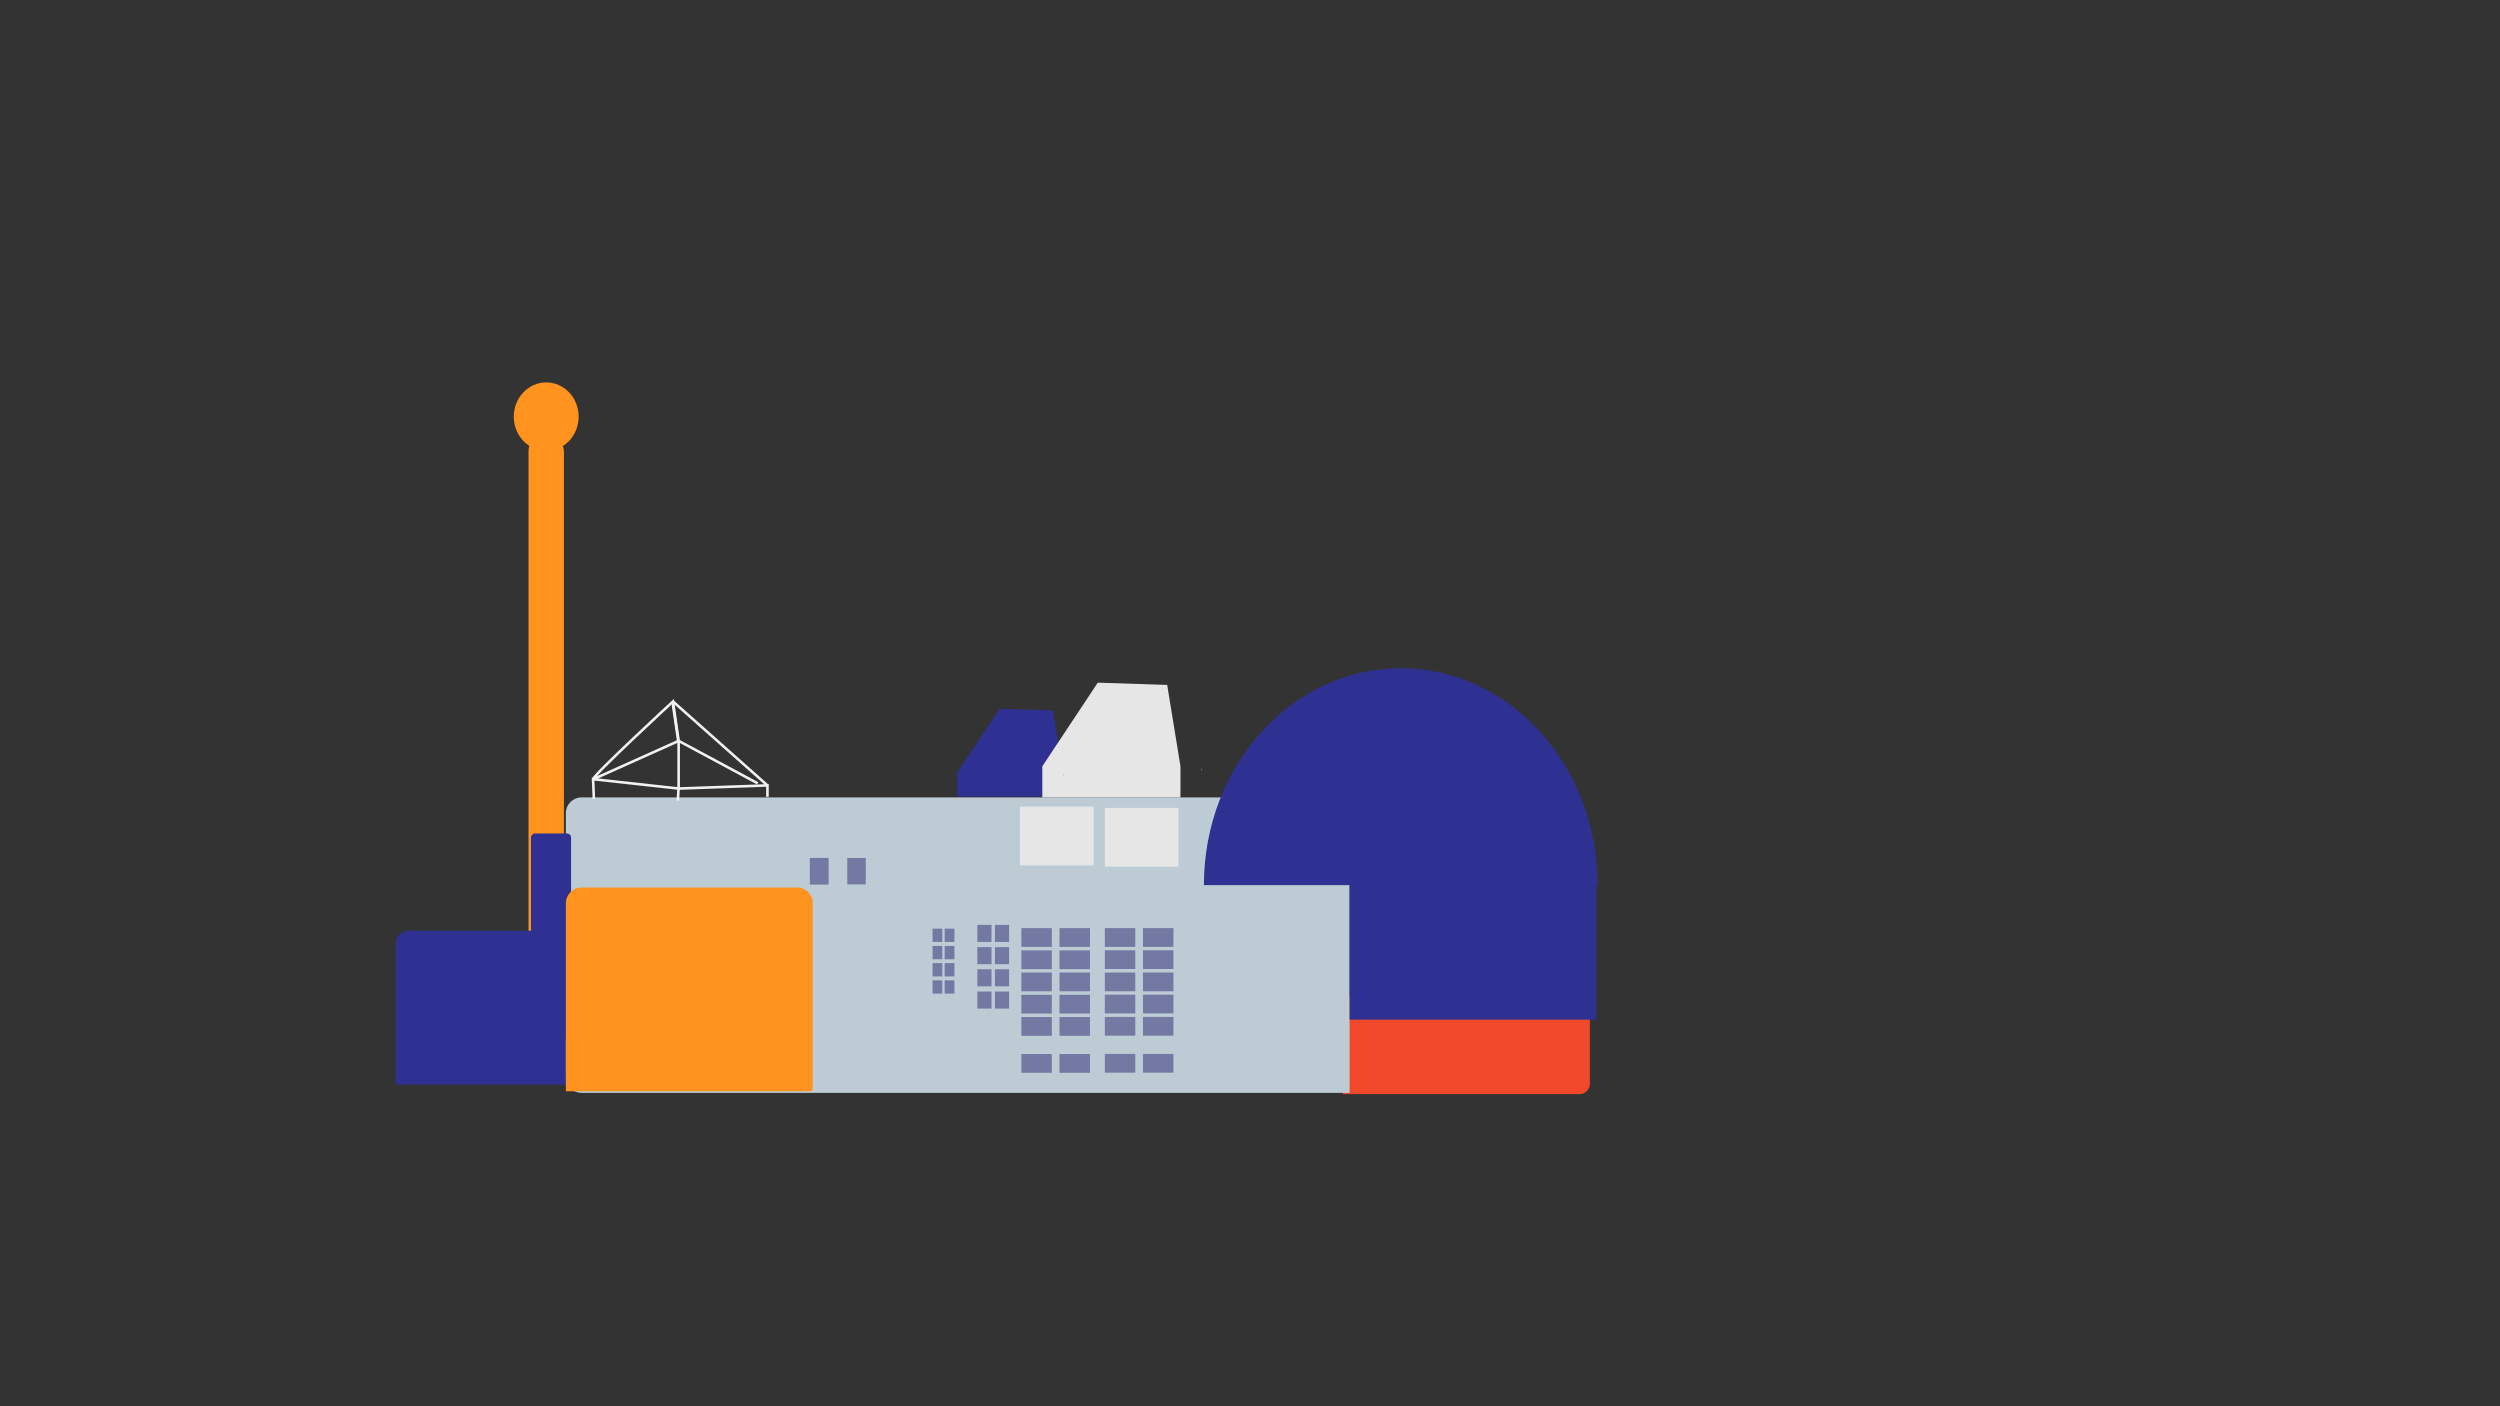 <?xml version="1.0" encoding="utf-8"?>
<!-- Generator: Adobe Illustrator 23.0.4, SVG Export Plug-In . SVG Version: 6.00 Build 0)  -->
<svg version="1.1" xmlns="http://www.w3.org/2000/svg" xmlns:xlink="http://www.w3.org/1999/xlink" x="0px" y="0px"
	 viewBox="0 0 1920 1080" style="enable-background:new 0 0 1920 1080;" xml:space="preserve">
<rect x="0" y="0" width="1920" height="1080" fill="#333333" stroke="none"/>
<style type="text/css">
	.st0{fill:#FF931E;}
	.st1{fill:#2E3192;}
	.st2{fill:#F14929;}
	.st3{fill:#BDCCD4;}
	.st4{fill:#888DB1;}
	.st5{fill:#E6E6E6;}
	.st6{fill:none;stroke:#F1F1F2;stroke-width:2;stroke-miterlimit:10;}
	.st7{fill:#7379A3;}
</style>

<g id="Layer_1">
	<path class="st0" d="M419.5,821.8L419.5,821.8c-7.5,0-13.6-6.5-13.6-15.6V346.3c0-6.7,6.1-13.2,13.6-13.2l0,0
		c7.5,0,13.6,6.5,13.6,14.4v459.9C433,815.4,426.9,821.8,419.5,821.8z"/>
	<ellipse class="st0" cx="419.5" cy="320" rx="24.9" ry="26.3"/>
	<g>
		<path class="st1" d="M472.1,833H305.3c-0.8,0-1.4-0.6-1.4-1.4V724.7c0-5.5,4.4-9.9,9.9-9.9h158.4c0.8,0,1.4,0.6,1.4,1.4v115.4
			C473.5,832.4,472.9,833,472.1,833z"/>
		<path class="st2" d="M1213.2,840.3h-181.8v-75.2h181.8c4.3,0,7.8,3.5,7.8,7.8v59.7C1220.9,836.8,1217.4,840.3,1213.2,840.3z"/>
		<path class="st3" d="M1036.5,839.3H446.6c-6.6,0-12-5.4-12-12V624.4c0-6.6,5.4-12,12-12h577.9c6.6,0,12,5.4,12,12V839.3z"/>
		<path class="st1" d="M924.6,679.8c0-92,67.7-166.6,151.2-166.6c83.5,0,151.2,74.6,151.2,166.6"/>
		<rect x="1036.5" y="669.7" class="st1" width="189.5" height="113.4"/>
		<polygon class="st1" points="816.5,593.8 816.5,611.8 735,611.8 735,593.5 767.7,544.3 808.6,545.6 816.4,593.5 		"/>
		<polygon class="st4" points="922.7,588.5 922.7,588.9 922.7,588.5 		"/>
		<polygon class="st5" points="906.6,588.9 906.6,612.4 800.5,612.4 800.5,588.5 843.1,524.3 896.4,526 906.6,588.5 		"/>
		<polygon class="st4" points="923.2,591.9 922.7,591.9 922.7,588.9 		"/>
		<polygon class="st4" points="816.5,593.5 816.5,593.8 816.4,593.5 		"/>
		<polygon class="st4" points="816.8,596.1 816.5,596.1 816.5,593.8 		"/>
		<path class="st1" d="M438.4,797.5h-30.6V643.3c0-1.8,1.4-3.2,3.2-3.2h24.4c1.8,0,3.2,1.4,3.2,3.2v154
			C438.6,797.4,438.5,797.5,438.4,797.5z"/>
		<polyline class="st6" points="456.1,613.6 455.5,598.4 521.2,605.6 589.4,603.2 589.4,612 		"/>
		<polyline class="st6" points="520.6,614.9 521.2,603.8 521.2,571.1 516.8,540.9 		"/>
		<path class="st6" d="M521.2,569l-65.7,29.5c0-3.2,61.3-59.7,61.3-59.7L521.2,569l60.7,32.6"/>
		<line class="st6" x1="589.4" y1="603.2" x2="516.8" y2="538.7"/>
		<path class="st0" d="M622.4,838.1H434.6V693.6c0-6.6,5.4-12,12-12h165.6c6.6,0,12,5.4,12,12v142.6
			C624.2,837.3,623.4,838.1,622.4,838.1z"/>
		<rect x="783.3" y="619.5" class="st5" width="56.6" height="45.1"/>
		<rect x="848.5" y="620.5" class="st5" width="56.6" height="45.1"/>
		<rect x="622" y="658.9" class="st7" width="14.2" height="20.3"/>
		<rect x="622" y="658.9" class="st7" width="14.2" height="20.3"/>
		<rect x="650.7" y="658.9" class="st7" width="14.2" height="20.3"/>
		<rect x="750.6" y="710.3" class="st7" width="10.9" height="13.1"/>
		<rect x="764.1" y="710.3" class="st7" width="10.9" height="13.1"/>
		<rect x="750.6" y="727.4" class="st7" width="10.9" height="13.1"/>
		<rect x="764.1" y="727.4" class="st7" width="10.9" height="13.1"/>
		<rect x="764.1" y="744.4" class="st7" width="10.9" height="13.1"/>
		<rect x="764.1" y="761.5" class="st7" width="10.9" height="13.1"/>
		<rect x="750.6" y="744.4" class="st7" width="10.9" height="13.1"/>
		<rect x="750.6" y="761.5" class="st7" width="10.9" height="13.1"/>
		<rect x="716.2" y="713.2" class="st7" width="7.5" height="10.2"/>
		<rect x="725.5" y="713.2" class="st7" width="7.5" height="10.2"/>
		<rect x="716.2" y="726.5" class="st7" width="7.5" height="10.2"/>
		<rect x="725.5" y="726.5" class="st7" width="7.5" height="10.2"/>
		<rect x="725.5" y="739.7" class="st7" width="7.5" height="10.2"/>
		<rect x="725.5" y="752.9" class="st7" width="7.5" height="10.2"/>
		<rect x="716.2" y="739.7" class="st7" width="7.5" height="10.2"/>
		<rect x="716.2" y="752.9" class="st7" width="7.5" height="10.2"/>
		<rect x="784.4" y="712.8" class="st7" width="23.4" height="14.4"/>
		<rect x="784.4" y="729.9" class="st7" width="23.4" height="14.4"/>
		<rect x="784.4" y="746.9" class="st7" width="23.4" height="14.4"/>
		<rect x="813.7" y="712.8" class="st7" width="23.4" height="14.4"/>
		<rect x="813.7" y="729.9" class="st7" width="23.4" height="14.4"/>
		<rect x="813.7" y="746.9" class="st7" width="23.4" height="14.4"/>
		<rect x="813.7" y="764" class="st7" width="23.4" height="14.4"/>
		<rect x="784.4" y="764" class="st7" width="23.4" height="14.4"/>
		<rect x="784.4" y="781.1" class="st7" width="23.4" height="14.4"/>
		<rect x="813.7" y="781.1" class="st7" width="23.4" height="14.4"/>
		<rect x="813.7" y="809.5" class="st7" width="23.4" height="14.4"/>
		<rect x="784.4" y="809.5" class="st7" width="23.4" height="14.4"/>
		<rect x="848.5" y="712.8" class="st7" width="23.4" height="14.4"/>
		<rect x="848.5" y="729.8" class="st7" width="23.4" height="14.4"/>
		<rect x="848.5" y="746.9" class="st7" width="23.4" height="14.4"/>
		<rect x="877.8" y="712.8" class="st7" width="23.4" height="14.4"/>
		<rect x="877.8" y="729.8" class="st7" width="23.4" height="14.4"/>
		<rect x="877.8" y="746.9" class="st7" width="23.4" height="14.4"/>
		<rect x="877.8" y="763.9" class="st7" width="23.4" height="14.4"/>
		<rect x="848.5" y="763.9" class="st7" width="23.4" height="14.4"/>
		<rect x="848.5" y="781" class="st7" width="23.4" height="14.4"/>
		<rect x="877.8" y="781" class="st7" width="23.4" height="14.4"/>
		<rect x="877.8" y="809.4" class="st7" width="23.4" height="14.4"/>
		<rect x="848.5" y="809.4" class="st7" width="23.4" height="14.4"/>
	</g>
</g>
</svg>
